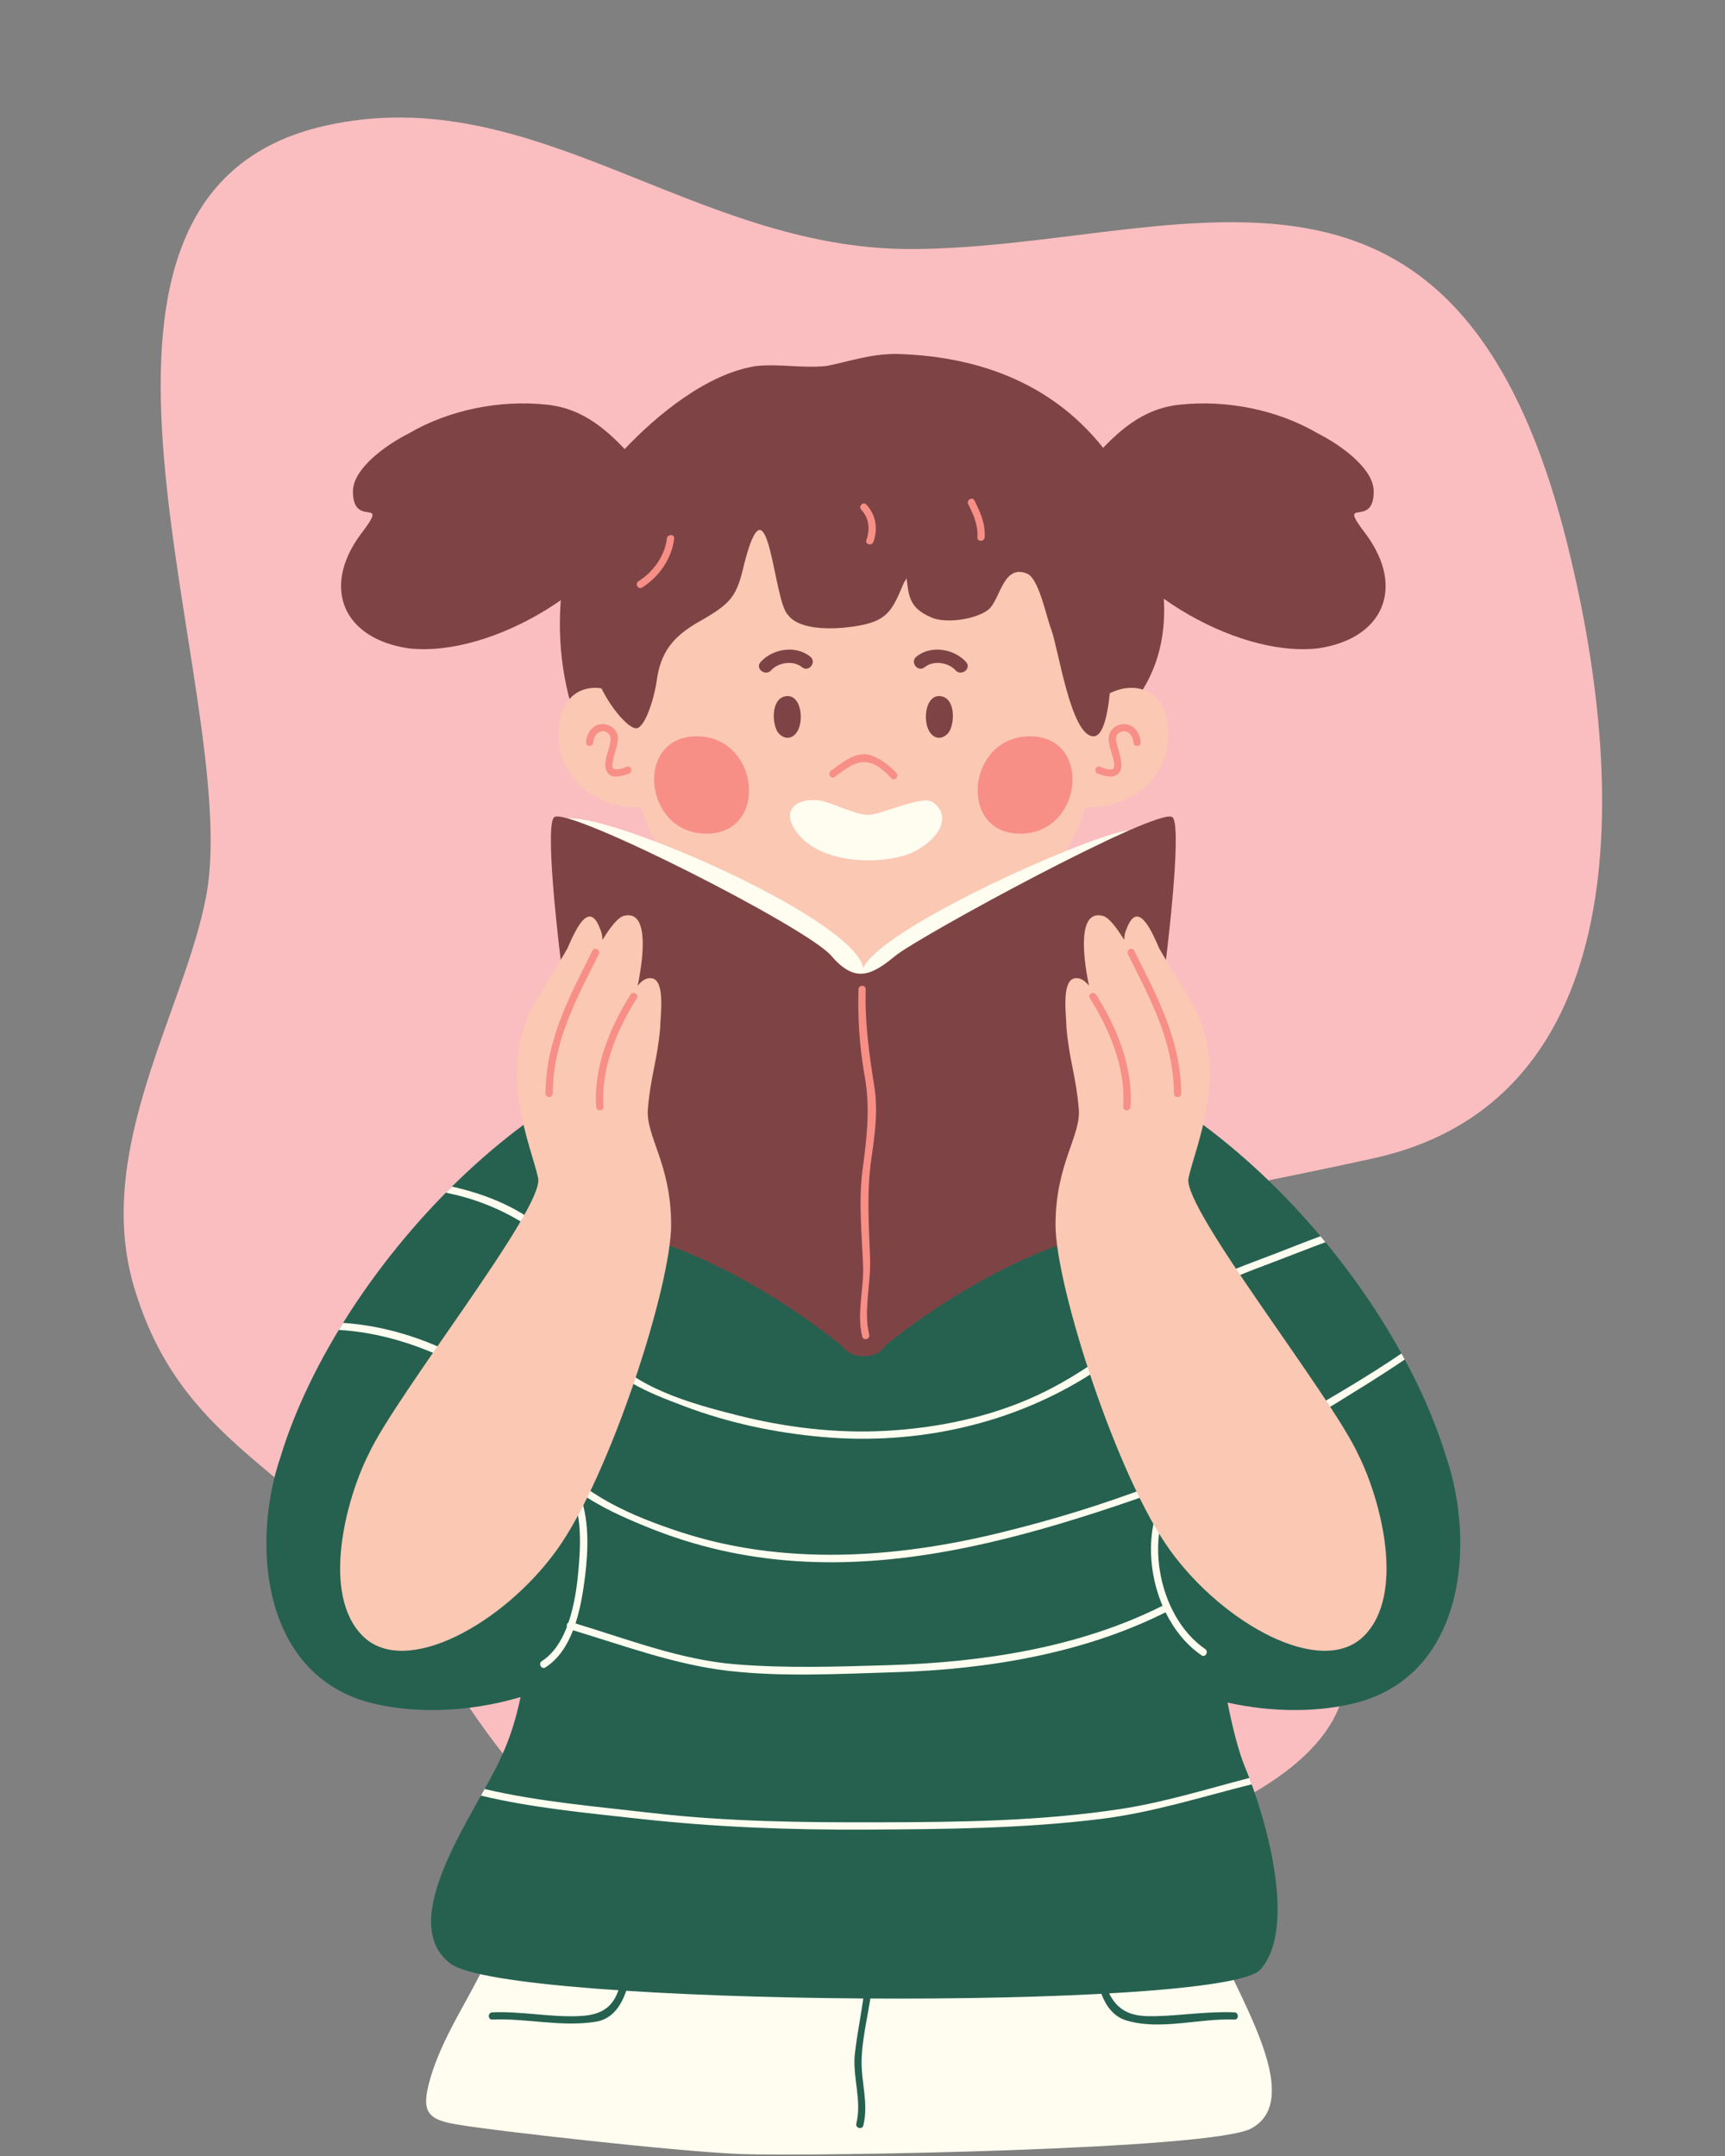 <?xml version="1.0" encoding="UTF-8"?>
<svg xmlns="http://www.w3.org/2000/svg" xmlns:xlink="http://www.w3.org/1999/xlink" width="300pt" height="375pt" viewBox="0 0 300 375" version="1.2">
<rect x="0" y="0" width="300" height="375" fill="#808080" stroke="none"/>
<defs>
<clipPath id="clip1">
  <path d="M 21.508 20.438 L 278.621 20.438 L 278.621 330.148 L 21.508 330.148 Z M 21.508 20.438 "/>
</clipPath>
<clipPath id="clip2">
  <path d="M 97 61.562 L 203 61.562 L 203 128 L 97 128 Z M 97 61.562 "/>
</clipPath>
<clipPath id="clip3">
  <path d="M 46.324 180 L 253.961 180 L 253.961 347.816 L 46.324 347.816 Z M 46.324 180 "/>
</clipPath>
</defs>
<g id="surface1">
<g clip-path="url(#clip1)" clip-rule="nonzero">
<path style=" stroke:none;fill-rule:nonzero;fill:rgb(98.039%,74.509%,75.29%);fill-opacity:1;" d="M 140.574 330.148 C 94.32 330.148 86.262 300.391 66.168 274.914 C 50.293 254.801 31.203 250.512 23.293 223.793 C 16.223 199.891 32.172 175.594 35.867 155.812 C 42.469 120.41 2.848 33.906 56.609 21.855 C 92.949 13.723 120.441 43.316 158.281 43.316 C 203.934 43.316 252.547 15.988 272.301 93.562 C 283.363 136.996 284.215 191.5 238.824 201.477 C 182.398 213.887 145.941 215.828 152.895 238.141 C 160.145 261.391 237.414 245.156 234.012 291.996 C 232.066 318.75 165.383 330.148 140.574 330.148 "/>
</g>
<path style=" stroke:none;fill-rule:nonzero;fill:rgb(49.409%,26.669%,27.06%);fill-opacity:1;" d="M 114.332 84.648 C 108.871 78.352 103.824 71.215 95 70.375 C 87.016 69.539 78.191 71.215 71.047 75.414 C 67.684 77.094 61.379 81.289 61.379 85.488 C 61.379 92.203 68.105 85.906 62.641 93.043 C 55.918 102.273 59.699 111.09 71.047 112.766 C 85.754 114.449 106.77 101.438 111.391 88.004 "/>
<path style=" stroke:none;fill-rule:nonzero;fill:rgb(49.409%,26.669%,27.06%);fill-opacity:1;" d="M 185.957 84.648 C 191.418 78.352 196.465 71.215 205.289 70.375 C 213.273 69.539 222.098 71.215 229.242 75.414 C 232.605 77.094 238.91 81.289 238.91 85.488 C 238.91 92.203 232.184 85.906 237.648 93.043 C 244.371 102.273 240.59 111.09 229.242 112.77 C 214.535 114.449 193.52 101.438 188.898 88.004 "/>
<g clip-path="url(#clip2)" clip-rule="nonzero">
<path style=" stroke:none;fill-rule:nonzero;fill:rgb(49.409%,26.669%,27.06%);fill-opacity:1;" d="M 100.848 127.039 C 94.547 111.508 96.648 90.523 108.414 78.352 C 114.297 72.055 123.121 64.922 131.527 63.664 C 135.73 63.242 139.512 64.082 143.715 63.664 C 147.918 62.824 151.281 61.562 155.902 61.562 C 171.871 61.984 185.742 67.859 194.566 81.711 C 202.133 93.879 206.754 110.672 196.668 122.84 "/>
</g>
<path style=" stroke:none;fill-rule:nonzero;fill:rgb(100%,99.219%,94.119%);fill-opacity:1;" d="M 86.141 337.316 C 83.199 345.711 77.312 352.844 74.793 361.656 C 73.113 367.535 74.371 368.793 80.258 369.633 C 84.879 370.473 117.66 374.25 129.008 374.668 C 141.613 375.09 211.402 373.934 217.703 370.156 C 228.211 364.281 211.797 342.352 210.117 333.535 "/>
<g clip-path="url(#clip3)" clip-rule="nonzero">
<path style=" stroke:none;fill-rule:nonzero;fill:rgb(14.899%,38.039%,31.369%);fill-opacity:1;" d="M 251.512 253.422 C 241.426 220.281 203.602 179.293 167.461 180.164 L 132.828 180.164 C 96.688 179.293 58.863 220.281 48.777 253.422 C 43.734 268.246 45.414 290.805 63.906 296.035 C 71.707 298.168 81.488 297.867 90.531 295.176 C 89.762 298.887 88.676 302.418 87.102 305.73 C 83.059 314.82 68.5 333.957 78.297 341.512 C 88.094 349.066 212.738 349.836 219.195 342.582 C 225.652 335.328 220.211 316.242 216.543 307.41 C 215.461 304.801 214.441 300.914 213.484 296.137 C 221.426 297.898 229.641 297.875 236.383 296.035 C 254.871 290.805 256.555 268.246 251.512 253.422 "/>
</g>
<path style=" stroke:none;fill-rule:nonzero;fill:rgb(100%,99.219%,94.119%);fill-opacity:1;" d="M 90.512 212.438 C 94.418 214.805 97.645 218.117 99.344 222.387 C 100.781 225.988 101.137 229.898 102.824 233.422 C 105.809 239.652 112.906 242.27 118.934 244.559 C 126.66 247.492 134.816 249.215 143.035 249.938 C 159.387 251.379 176.027 247.793 189.875 238.895 C 196.602 234.57 202.508 229.109 209.332 224.922 C 213.074 222.629 217.09 221.172 221.176 219.629 C 224.297 218.453 227.391 217.207 230.516 216.062 C 230.23 215.715 229.945 215.371 229.652 215.023 C 227.043 215.98 224.457 217.016 221.883 218.016 C 218.273 219.418 214.66 220.617 211.215 222.406 C 207.551 224.312 204.18 226.754 200.887 229.234 C 194.297 234.191 187.926 239.188 180.398 242.684 C 172.227 246.477 163.227 248.34 154.27 248.859 C 145.453 249.371 136.59 248.289 128.051 246.117 C 120.355 244.16 110.246 241.426 105.191 234.867 C 102.777 231.738 102.211 227.629 101.176 223.93 C 100.156 220.277 98.266 217.305 95.539 214.691 C 90.969 210.301 84.766 207.762 78.598 206.391 C 78.242 206.738 77.895 207.09 77.543 207.445 C 82.105 208.363 86.504 210.012 90.512 212.438 "/>
<path style=" stroke:none;fill-rule:nonzero;fill:rgb(100%,99.219%,94.119%);fill-opacity:1;" d="M 202.184 279.293 C 187.633 286.613 170.773 289.141 154.637 289.625 C 145.758 289.891 136.723 290.199 127.863 289.473 C 118.312 288.691 109.199 285.121 100.086 282.371 C 100.988 279.609 101.445 276.652 101.754 274.141 C 102.289 269.809 102.594 263.793 100.555 259.406 C 104.285 262.125 108.695 264.047 112.867 265.73 C 121.055 269.031 129.465 270.922 138.273 271.52 C 156.195 272.746 173.969 268.473 190.887 262.988 C 194.977 261.66 199.047 260.273 203.066 258.758 C 199.379 264.566 199.359 272.699 202.184 279.293 Z M 244.305 236.457 C 244.117 236.113 243.93 235.762 243.734 235.414 C 237.918 239.375 231.797 242.934 225.844 246.363 C 209.609 255.715 191.996 262.195 173.797 266.629 C 155.652 271.055 136.27 272.352 118.301 266.461 C 110.223 263.812 101.176 260.039 95.93 253.055 C 93.699 250.086 92.051 246.844 89.953 243.797 C 88 240.961 84.949 238.992 82.047 237.246 C 75.434 233.262 67.52 230.621 59.676 230.094 C 59.422 230.5 59.168 230.91 58.918 231.32 C 65.879 231.711 72.734 233.871 78.938 236.977 C 82.602 238.809 86.363 241.141 88.863 244.434 C 91.27 247.598 93 251.238 95.406 254.441 C 96.109 255.383 96.895 256.242 97.73 257.051 C 97.691 257.23 97.723 257.422 97.883 257.594 C 101.465 261.461 101.012 268.586 100.57 273.418 C 100.336 275.996 99.883 279.242 98.871 282.195 C 98.621 282.344 98.508 282.68 98.598 282.965 C 97.648 285.43 96.262 287.621 94.227 288.926 C 93.547 289.359 94.176 290.449 94.863 290.012 C 97.141 288.551 98.641 286.195 99.66 283.559 C 108.57 286.234 117.367 289.543 126.652 290.613 C 136.16 291.711 146.055 291.141 155.602 290.855 C 171.582 290.375 188.309 287.648 202.707 280.434 C 204.195 283.457 206.305 286.086 208.957 287.91 C 209.629 288.375 210.258 287.281 209.594 286.824 C 201.129 281.004 198.496 265.914 205.215 257.926 C 209.082 256.414 212.898 254.77 216.629 252.914 C 223.988 249.254 231.113 244.887 238.078 240.52 C 240.164 239.211 242.25 237.859 244.305 236.457 "/>
<path style=" stroke:none;fill-rule:nonzero;fill:rgb(100%,99.219%,94.119%);fill-opacity:1;" d="M 217.684 310.348 C 217.547 309.973 217.41 309.605 217.273 309.25 C 209.848 311.18 202.5 313.484 194.895 314.645 C 181.055 316.754 167.016 316.93 153.047 316.961 C 139.664 316.996 126.496 316.863 113.184 315.316 C 103.527 314.191 93.746 313.391 84.277 311.172 C 84.066 311.551 83.852 311.934 83.637 312.32 C 92.602 314.453 101.867 315.316 111.012 316.328 C 124.266 317.797 137.293 318.301 150.625 318.23 C 164.285 318.16 177.906 318.055 191.484 316.371 C 200.426 315.266 209 312.531 217.684 310.348 "/>
<path style=" stroke:none;fill-rule:nonzero;fill:rgb(98.43%,78.429%,70.2%);fill-opacity:1;" d="M 112.414 125.922 C 108.59 117.879 97.316 116.672 97.113 127.527 C 96.91 135.977 104.965 141.602 113.219 140.195 "/>
<path style=" stroke:none;fill-rule:nonzero;fill:rgb(96.86%,56.079%,52.939%);fill-opacity:1;" d="M 103.18 129.137 C 103.227 128.195 103.75 127.316 104.758 127.191 C 105.578 127.094 106.242 127.824 106.195 128.602 C 106.137 129.711 105.633 130.82 105.406 131.906 C 105.215 132.812 105.145 133.766 105.758 134.523 C 106.57 135.535 108.406 134.902 109.359 134.57 C 110.121 134.305 109.793 133.086 109.023 133.355 C 108.398 133.574 107.387 134.031 106.73 133.703 C 106.328 133.5 106.562 132.551 106.621 132.242 C 106.859 130.969 107.391 129.75 107.465 128.449 C 107.551 126.988 106.102 125.93 104.758 125.938 C 103.035 125.945 101.996 127.598 101.918 129.137 C 101.879 129.949 103.141 129.945 103.18 129.137 "/>
<path style=" stroke:none;fill-rule:nonzero;fill:rgb(98.43%,78.429%,70.2%);fill-opacity:1;" d="M 187.875 125.922 C 191.699 117.879 202.973 116.672 203.172 127.527 C 203.375 135.977 195.32 141.602 187.066 140.195 "/>
<path style=" stroke:none;fill-rule:nonzero;fill:rgb(96.86%,56.079%,52.939%);fill-opacity:1;" d="M 198.367 129.137 C 198.289 127.629 197.383 126.16 195.766 125.965 C 194.332 125.789 192.926 126.828 192.82 128.305 C 192.734 129.539 193.355 130.859 193.625 132.043 C 193.719 132.453 193.941 133.258 193.641 133.633 C 193.203 134.176 191.734 133.52 191.266 133.355 C 190.492 133.086 190.168 134.305 190.93 134.57 C 191.922 134.918 193.52 135.465 194.434 134.613 C 195.141 133.957 195.059 132.969 194.918 132.098 C 194.738 130.965 194.305 129.891 194.109 128.758 C 193.973 127.992 194.496 127.285 195.293 127.191 C 196.406 127.062 197.062 128.188 197.109 129.137 C 197.148 129.945 198.41 129.949 198.367 129.137 "/>
<path style=" stroke:none;fill-rule:nonzero;fill:rgb(96.86%,56.079%,52.939%);fill-opacity:1;" d="M 150.145 186.406 C 146.656 186.582 137.676 179.73 137.676 175.508 C 137.676 171.293 137.676 151.383 137.676 151.383 C 137.676 144.629 143.156 139.152 149.922 139.152 C 156.688 139.152 162.168 144.629 162.168 151.383 C 162.168 151.383 163.168 169.695 162.168 174.691 C 161.172 179.688 154.801 186.164 150.145 186.406 "/>
<path style=" stroke:none;fill-rule:nonzero;fill:rgb(98.43%,78.429%,70.2%);fill-opacity:1;" d="M 150.145 168.582 C 170.84 168.582 189.145 152.621 190.793 130.336 C 192.652 105.266 187.777 94.383 181.148 88.414 C 174.52 82.445 160 80.398 150.145 80.555 C 140.285 80.398 125.766 82.445 119.141 88.414 C 112.512 94.383 107.637 105.266 109.496 130.336 C 111.145 152.621 129.445 168.582 150.145 168.582 "/>
<path style=" stroke:none;fill-rule:nonzero;fill:rgb(49.409%,26.669%,27.06%);fill-opacity:1;" d="M 161.242 126.324 C 160.602 124.09 161.344 120.645 163.742 121.113 C 166.34 121.621 166.031 126.398 164.797 127.625 C 163.371 129.035 161.777 128.18 161.242 126.324 "/>
<path style=" stroke:none;fill-rule:nonzero;fill:rgb(49.409%,26.669%,27.06%);fill-opacity:1;" d="M 166.184 116.59 C 164.918 115.18 162.289 114.828 160.805 116.051 C 159.645 117.008 158.203 115.18 159.359 114.227 C 161.859 112.168 165.914 112.812 168.012 115.148 C 169.016 116.27 167.18 117.703 166.184 116.59 "/>
<path style=" stroke:none;fill-rule:nonzero;fill:rgb(49.409%,26.669%,27.06%);fill-opacity:1;" d="M 139.047 126.324 C 139.688 124.09 138.941 120.645 136.547 121.113 C 133.949 121.621 134.258 126.398 135.492 127.625 C 136.914 129.035 138.512 128.18 139.047 126.324 "/>
<path style=" stroke:none;fill-rule:nonzero;fill:rgb(49.409%,26.669%,27.06%);fill-opacity:1;" d="M 134.105 116.59 C 135.371 115.18 138 114.828 139.48 116.051 C 140.645 117.008 142.082 115.18 140.93 114.227 C 138.43 112.168 134.375 112.812 132.277 115.148 C 131.273 116.27 133.105 117.703 134.105 116.59 "/>
<path style=" stroke:none;fill-rule:nonzero;fill:rgb(96.86%,56.079%,52.939%);fill-opacity:1;" d="M 145.156 135.137 C 147.25 133.648 149.363 131.688 152.055 132.977 C 153.176 133.512 154.18 134.43 155.004 135.352 C 155.547 135.961 156.438 135.066 155.898 134.461 C 154.715 133.141 153.262 132.047 151.594 131.422 C 148.988 130.445 146.461 132.672 144.52 134.051 C 143.863 134.516 144.492 135.609 145.156 135.137 "/>
<path style=" stroke:none;fill-rule:nonzero;fill:rgb(96.86%,56.079%,52.939%);fill-opacity:1;" d="M 179.113 128.07 C 190.051 128.07 188.371 145.004 177.434 145.004 C 166.496 145.004 168.18 128.07 179.113 128.07 "/>
<path style=" stroke:none;fill-rule:nonzero;fill:rgb(96.86%,56.079%,52.939%);fill-opacity:1;" d="M 121.172 128.07 C 110.234 128.07 111.918 145.004 122.855 145.004 C 133.789 145.004 132.109 128.07 121.172 128.07 "/>
<path style=" stroke:none;fill-rule:nonzero;fill:rgb(100%,99.219%,94.119%);fill-opacity:1;" d="M 162.16 139.488 C 160.418 138.273 153.234 141.73 150.984 141.734 C 148.734 141.738 144.719 139.602 142.598 139.246 C 138.367 138.676 135.695 141.039 138.625 144.84 C 143.156 150.793 154.426 150.27 158.695 148.266 C 162.969 146.262 165.871 142.078 162.16 139.488 "/>
<path style=" stroke:none;fill-rule:nonzero;fill:rgb(100%,99.219%,94.119%);fill-opacity:1;" d="M 197.027 144.523 C 194.664 143.02 153.566 160.773 150.133 168.371 C 148.406 159.289 101.656 139.469 97.793 142.695 C 93.934 145.922 109.512 205.906 112.137 207.117 C 130.379 210.809 146.875 224.828 146.875 224.828 C 148.707 227.223 152.566 226.566 153.387 224.828 C 153.387 224.828 169.883 210.809 188.125 207.117 C 190.746 205.91 199.113 165.234 199.762 149.789 C 199.906 146.355 197.52 144.836 197.027 144.523 "/>
<path style=" stroke:none;fill-rule:nonzero;fill:rgb(49.409%,26.669%,27.06%);fill-opacity:1;" d="M 203.875 142.113 C 201.168 140.395 159.703 162.961 155.707 166.25 C 151.711 169.543 148.77 171.172 144.582 166.25 C 140.391 161.328 99.121 140.395 96.414 142.113 C 93.305 144.09 102.945 212.137 106.613 213.828 C 127.516 218.059 146.414 234.121 146.414 234.121 C 148.512 236.863 152.934 236.113 153.875 234.121 C 153.875 234.121 172.773 218.059 193.676 213.828 C 197.348 212.137 206.98 144.09 203.875 142.113 "/>
<path style=" stroke:none;fill-rule:nonzero;fill:rgb(96.86%,56.079%,52.939%);fill-opacity:1;" d="M 149.301 172.074 C 149.145 177.121 149.488 182.129 150.371 187.102 C 151.395 192.871 150.75 197.836 149.996 203.594 C 149.277 209.105 149.906 214.703 150.102 220.23 C 150.246 224.25 148.961 228.535 149.957 232.469 C 150.152 233.258 151.371 232.922 151.172 232.137 C 150.141 228.059 151.469 223.219 151.32 219.02 C 151.109 213.137 150.695 207.414 151.535 201.559 C 152.141 197.344 152.734 193.254 152.059 189 C 151.152 183.309 150.383 177.867 150.562 172.074 C 150.586 171.262 149.324 171.266 149.301 172.074 "/>
<path style=" stroke:none;fill-rule:nonzero;fill:rgb(98.43%,78.429%,70.2%);fill-opacity:1;" d="M 114.82 178.688 C 114.82 176.789 115.77 170.629 113.398 170.156 C 112.41 169.992 111.598 170.574 110.895 171.457 C 112.203 165.141 112.516 158.434 108.652 159.262 C 107.602 159.41 106.223 161.121 104.777 163.484 C 104.754 162.766 104.637 162.133 104.383 161.629 C 102.484 156.418 100.113 161.629 98.691 164.945 C 96.793 168.262 94.895 171.105 92.996 174.422 C 86.238 186.23 92.531 199.691 93.594 204.941 C 94.656 210.191 68.777 242.648 64.035 253.07 C 60.238 260.648 55.73 277.273 63.109 284.578 C 70.488 291.879 87.543 282.445 96.793 269.652 C 106.043 256.859 116.719 223.695 116.719 213.035 C 116.719 202.375 112.211 197.531 112.684 192.797 C 113.16 187.109 114.344 184.371 114.82 178.688 "/>
<path style=" stroke:none;fill-rule:nonzero;fill:rgb(96.86%,56.079%,52.939%);fill-opacity:1;" d="M 109.66 172.996 C 106.039 178.727 103.215 185.621 103.68 192.516 C 103.734 193.32 104.996 193.324 104.941 192.516 C 104.492 185.855 107.25 179.172 110.75 173.629 C 111.184 172.941 110.094 172.309 109.66 172.996 "/>
<path style=" stroke:none;fill-rule:nonzero;fill:rgb(96.86%,56.079%,52.939%);fill-opacity:1;" d="M 103.043 165.332 C 98.977 173.484 94.949 180.852 94.863 190.203 C 94.855 191.016 96.117 191.016 96.125 190.203 C 96.207 181.086 100.168 173.914 104.129 165.969 C 104.488 165.246 103.402 164.605 103.043 165.332 "/>
<path style=" stroke:none;fill-rule:nonzero;fill:rgb(98.43%,78.429%,70.2%);fill-opacity:1;" d="M 185.469 178.688 C 185.469 176.789 184.52 170.629 186.891 170.156 C 187.875 169.992 188.688 170.574 189.391 171.457 C 188.086 165.141 187.77 158.434 191.633 159.262 C 192.684 159.41 194.066 161.121 195.512 163.484 C 195.535 162.766 195.652 162.133 195.906 161.629 C 197.805 156.418 200.176 161.629 201.598 164.945 C 203.496 168.262 205.395 171.105 207.293 174.422 C 214.051 186.23 207.758 199.691 206.695 204.941 C 205.629 210.191 231.512 242.648 236.254 253.07 C 240.051 260.648 244.559 277.273 237.18 284.578 C 229.801 291.879 212.746 282.445 203.496 269.652 C 194.246 256.859 183.57 223.695 183.57 213.035 C 183.57 202.375 188.078 197.531 187.605 192.797 C 187.129 187.109 185.941 184.371 185.469 178.688 "/>
<path style=" stroke:none;fill-rule:nonzero;fill:rgb(96.86%,56.079%,52.939%);fill-opacity:1;" d="M 189.539 173.629 C 193.039 179.172 195.797 185.855 195.348 192.516 C 195.293 193.328 196.551 193.32 196.609 192.516 C 197.074 185.625 194.25 178.727 190.629 172.996 C 190.195 172.309 189.105 172.941 189.539 173.629 "/>
<path style=" stroke:none;fill-rule:nonzero;fill:rgb(96.86%,56.079%,52.939%);fill-opacity:1;" d="M 196.16 165.969 C 200.121 173.914 204.078 181.09 204.164 190.203 C 204.172 191.016 205.434 191.016 205.426 190.203 C 205.34 180.852 201.312 173.484 197.246 165.336 C 196.883 164.605 195.797 165.246 196.16 165.969 "/>
<path style=" stroke:none;fill-rule:nonzero;fill:rgb(49.409%,26.669%,27.06%);fill-opacity:1;" d="M 103.887 117.93 C 105.078 121.797 109.457 127.316 110.934 126.617 C 112.414 125.922 113.879 121.16 114.297 117.805 C 115.137 112.766 117.66 110.25 122.281 107.73 C 127.324 104.793 128.164 103.535 129.426 98.078 C 133.629 81.707 134.469 104.375 136.992 106.891 C 139.094 109.828 145.395 109.41 148.34 108.988 C 154.223 108.148 155.062 106.473 157.164 101.438 C 158.004 99.758 162.625 94.301 161.363 92.621 C 158.004 89.262 157.582 98.078 157.582 99.758 C 158.004 103.535 158.004 105.633 161.785 107.312 C 164.309 108.57 169.77 107.73 171.871 106.055 C 173.973 104.375 174.395 98.078 178.594 99.758 C 180.699 100.598 181.961 107.312 182.801 109.41 C 184.059 112.766 186.199 127.824 190.082 128.07 C 193.969 128.312 193.305 109.41 193.727 105.633 C 194.566 96.402 191.625 85.488 184.48 79.609 C 171.031 67.859 144.555 66.598 129.008 73.734 C 120.18 77.934 114.297 84.645 109.254 92.621 C 105.984 97.797 103.641 104.59 103.023 110.652 C 102.812 112.734 103.098 115.379 103.887 117.93 "/>
<path style=" stroke:none;fill-rule:nonzero;fill:rgb(96.86%,56.079%,52.939%);fill-opacity:1;" d="M 115.977 93.672 C 115.66 96.656 113.551 99.539 111.039 101.102 C 110.348 101.527 110.98 102.621 111.672 102.191 C 114.594 100.371 116.867 97.121 117.238 93.672 C 117.324 92.863 116.062 92.871 115.977 93.672 "/>
<path style=" stroke:none;fill-rule:nonzero;fill:rgb(96.86%,56.079%,52.939%);fill-opacity:1;" d="M 149.785 88.66 C 151.16 90.133 151.348 92.078 150.672 93.926 C 150.395 94.688 151.613 95.016 151.887 94.258 C 152.719 91.984 152.344 89.559 150.676 87.77 C 150.121 87.176 149.23 88.066 149.785 88.66 "/>
<path style=" stroke:none;fill-rule:nonzero;fill:rgb(96.86%,56.079%,52.939%);fill-opacity:1;" d="M 168.387 87.691 C 169.32 89.562 170.117 91.324 169.98 93.461 C 169.93 94.273 171.191 94.266 171.242 93.461 C 171.395 91.113 170.504 89.113 169.473 87.059 C 169.113 86.332 168.023 86.969 168.387 87.691 "/>
<path style=" stroke:none;fill-rule:nonzero;fill:rgb(14.899%,38.039%,31.369%);fill-opacity:1;" d="M 85.617 351.27 C 91.648 351.012 97.73 352.633 103.73 351.625 C 108.582 350.812 109.805 344.191 109.887 340.25 C 109.902 339.441 108.641 339.441 108.625 340.25 C 108.574 342.594 108.203 344.824 107.234 346.969 C 105.902 349.934 103.371 350.59 100.367 350.68 C 95.438 350.84 90.547 349.801 85.617 350.012 C 84.805 350.047 84.805 351.305 85.617 351.27 "/>
<path style=" stroke:none;fill-rule:nonzero;fill:rgb(14.899%,38.039%,31.369%);fill-opacity:1;" d="M 214.672 350.012 C 210.047 349.812 205.434 350.582 200.812 350.684 C 197.758 350.75 195.184 350.359 193.414 347.641 C 192.039 345.527 191.715 342.707 191.66 340.254 C 191.645 339.445 190.383 339.441 190.402 340.254 C 190.484 344.055 191.516 350.098 195.855 351.414 C 201.785 353.215 208.59 351.012 214.672 351.27 C 215.484 351.305 215.48 350.047 214.672 350.012 "/>
<path style=" stroke:none;fill-rule:nonzero;fill:rgb(14.899%,38.039%,31.369%);fill-opacity:1;" d="M 150.141 369.695 C 151.105 365.777 149.719 362.133 149.848 358.195 C 149.992 353.66 151.34 349.184 151.738 344.66 C 151.809 343.852 150.547 343.855 150.477 344.66 C 150.109 348.836 149.168 352.926 148.684 357.086 C 148.199 361.246 149.938 365.246 148.926 369.359 C 148.727 370.148 149.945 370.484 150.141 369.695 "/>
</g>
</svg>
